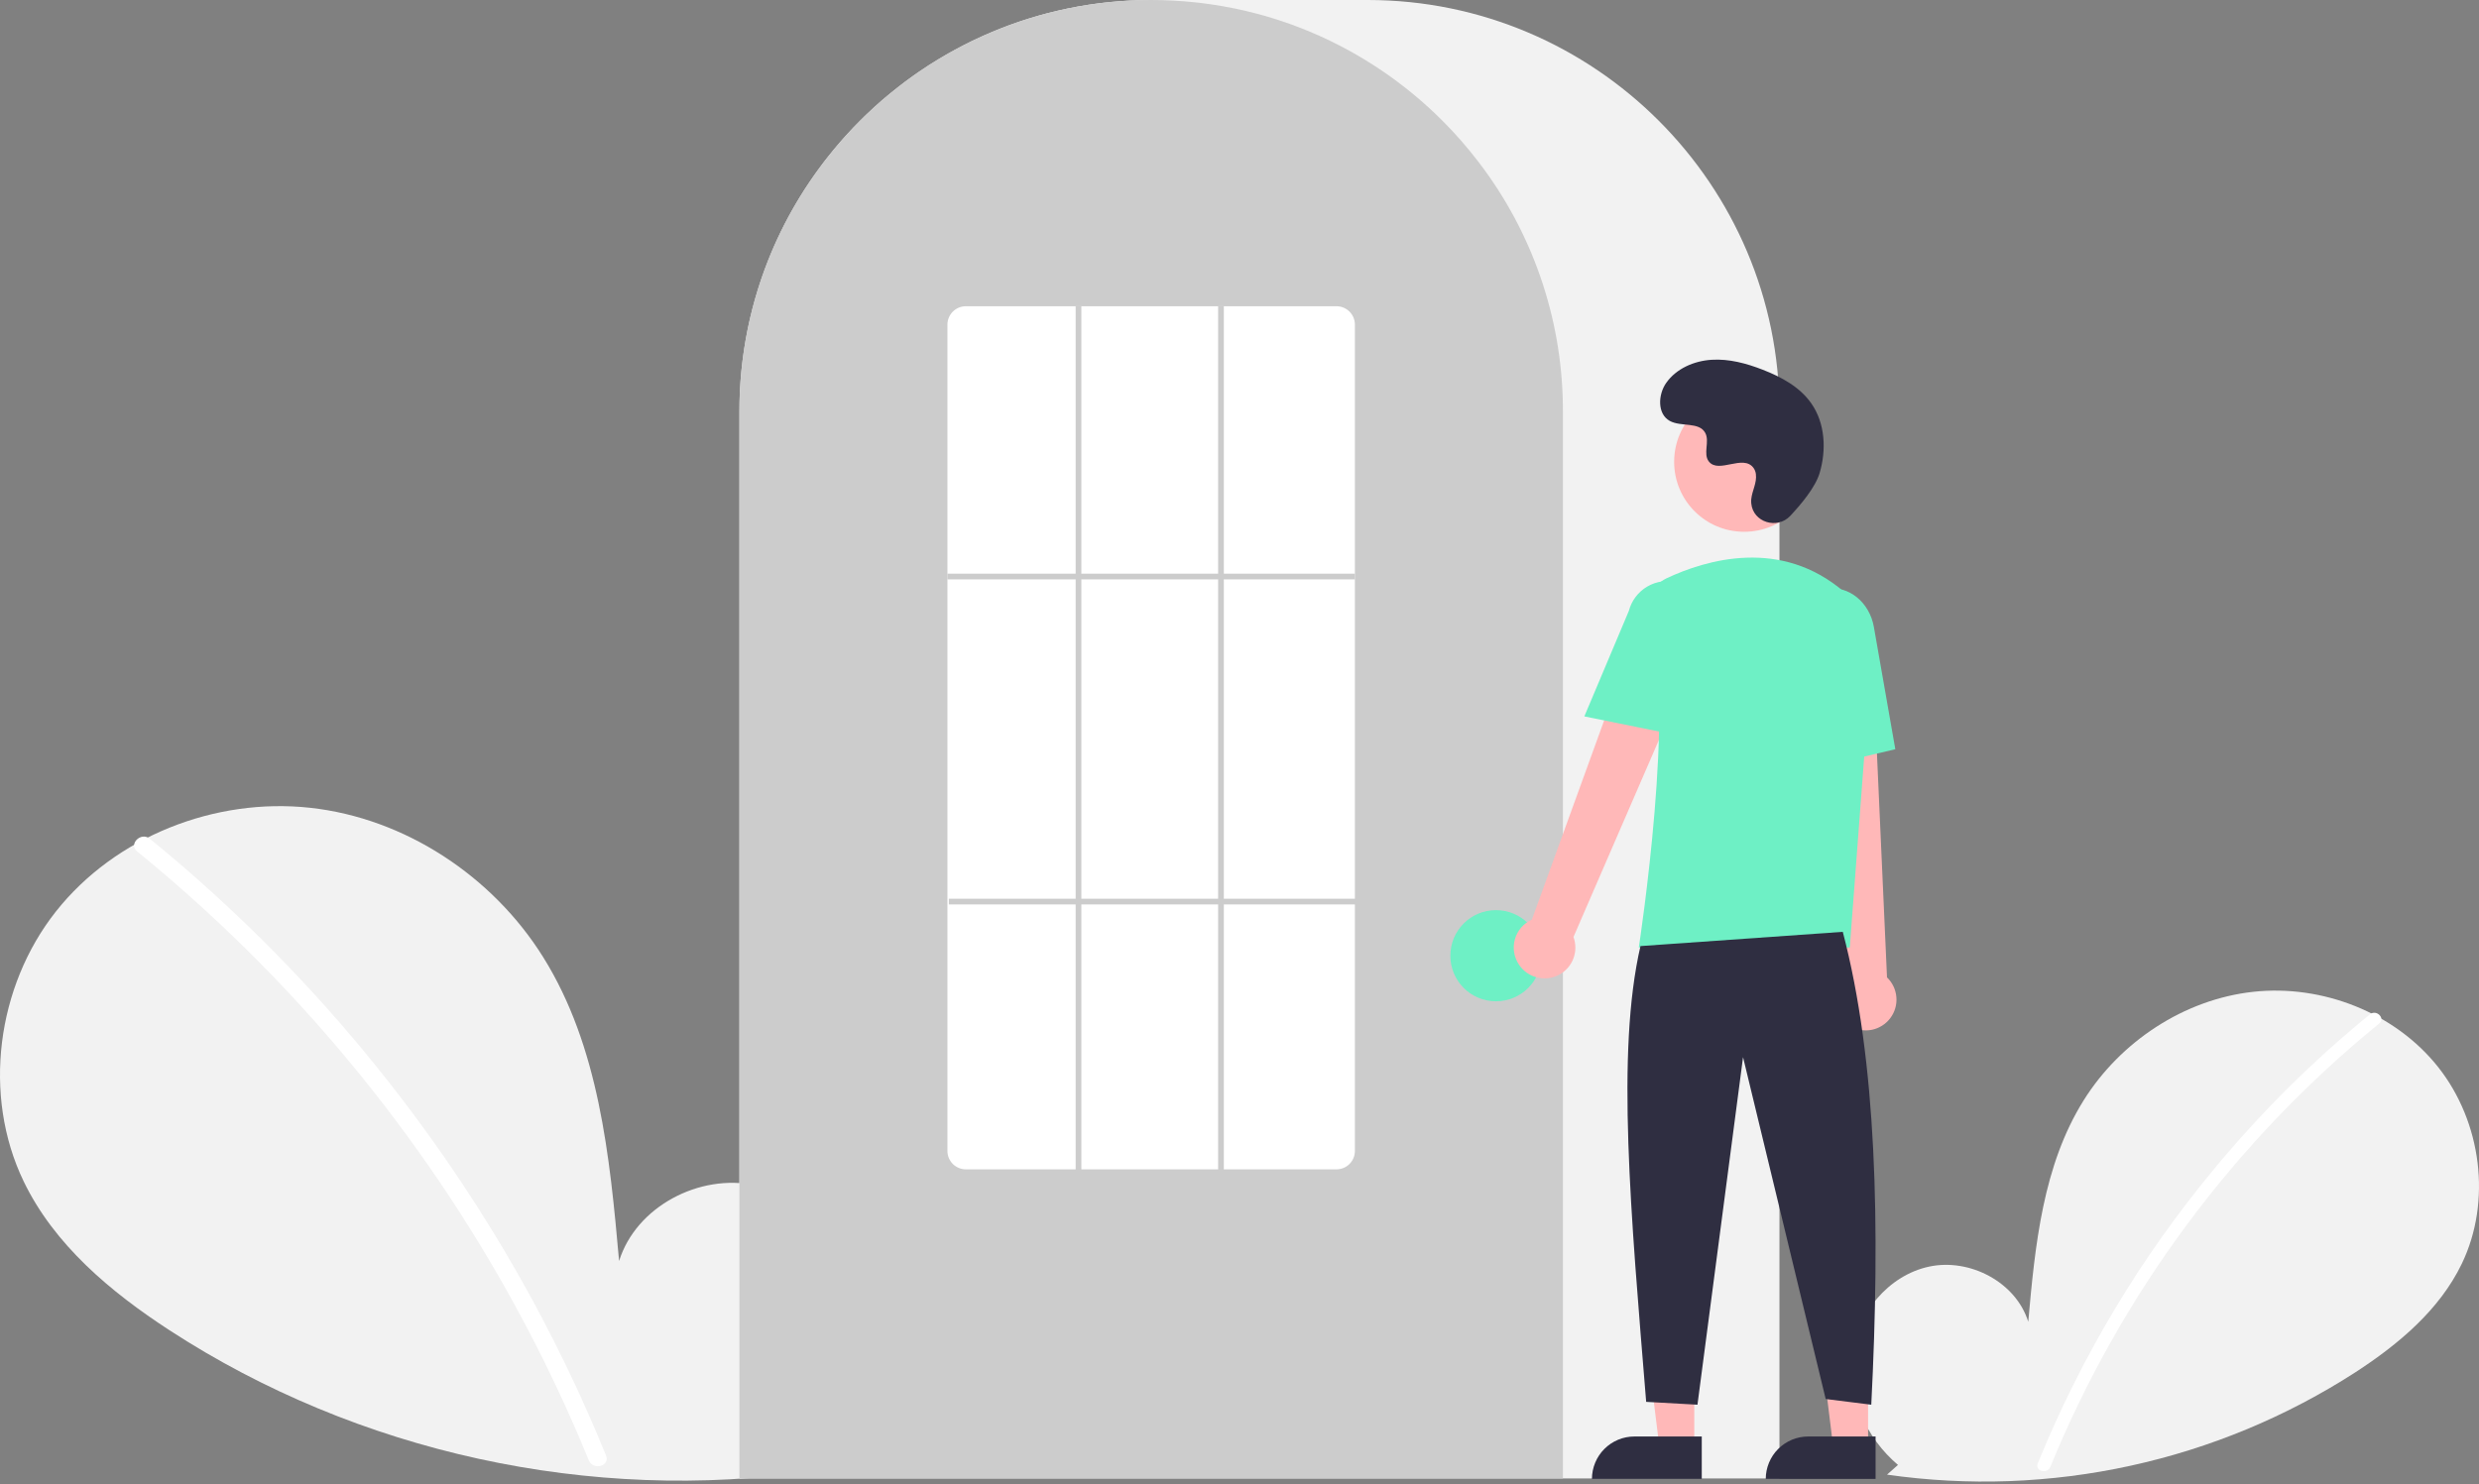 <svg xmlns="http://www.w3.org/2000/svg" viewBox="0 0 870 521" width="870" height="521">
	<rect x="0" y="0" width="870" height="521" fill="#808080" stroke="none"/>
	<style>
		tspan { white-space:pre }
		.shp0 { fill: #f2f2f2 } 
		.shp1 { fill: #ffffff } 
		.shp2 { fill: #cccccc } 
		.shp3 { fill: #6ef0c5 } 
		.shp4 { fill: #ffb8b8 } 
		.shp5 { fill: #2f2e41 } 
	</style>
	<path id="Layer" class="shp0" d="M666.09 514.26C654.95 504.84 648.19 489.98 649.96 475.5C651.74 461.03 662.73 447.72 676.98 444.65C691.24 441.58 707.49 450.08 711.81 464.01C714.2 437.16 716.94 409.19 731.22 386.33C744.14 365.63 766.53 350.82 790.79 348.17C815.05 345.52 840.59 355.52 855.72 374.67C870.85 393.82 874.55 421.66 863.96 443.64C856.15 459.84 841.77 471.89 826.7 481.69C814.65 489.47 801.93 496.15 788.68 501.66C775.44 507.17 761.73 511.48 747.72 514.54C733.71 517.61 719.46 519.41 705.12 519.94C690.79 520.46 676.44 519.7 662.25 517.67L666.09 514.26Z" />
	<path id="Layer" class="shp1" d="M831.73 356.08C826.73 360.15 821.83 364.35 817.03 368.66C812.24 372.98 807.55 377.41 802.97 381.95C798.4 386.5 793.93 391.15 789.59 395.92C785.24 400.68 781.01 405.55 776.9 410.52C770.48 418.27 764.36 426.26 758.54 434.47C752.73 442.68 747.24 451.12 742.07 459.75C736.9 468.39 732.07 477.21 727.58 486.22C723.09 495.22 718.94 504.39 715.15 513.72C714.04 516.44 718.46 517.63 719.56 514.93C725.75 499.83 732.86 485.13 740.88 470.91C748.89 456.7 757.79 443 767.51 429.89C777.23 416.78 787.76 404.29 799.03 392.49C810.31 380.7 822.31 369.62 834.96 359.31C837.25 357.45 833.99 354.23 831.73 356.08Z" />
	<path id="Layer" class="shp0" d="M280.07 511.7C295.37 498.77 304.66 478.35 302.22 458.47C299.78 438.59 284.69 420.32 265.11 416.09C245.53 411.87 223.21 423.56 217.27 442.68C213.99 405.81 210.22 367.39 190.62 335.99C172.87 307.56 142.12 287.21 108.8 283.57C75.48 279.93 40.4 293.68 19.62 319.98C-1.17 346.28 -6.25 384.51 8.3 414.71C19.02 436.95 38.78 453.51 59.47 466.97C125.5 509.94 207.41 527.86 285.35 516.39" />
	<path id="Layer" class="shp1" d="M52.57 294.44C59.44 300.04 66.16 305.8 72.75 311.72C79.33 317.65 85.77 323.74 92.06 329.98C98.34 336.22 104.48 342.61 110.45 349.16C116.42 355.7 122.23 362.39 127.87 369.22C133.51 376.04 138.99 383 144.3 390.09C149.6 397.17 154.74 404.39 159.69 411.72C164.65 419.06 169.43 426.52 174.03 434.08C178.62 441.65 183.03 449.33 187.26 457.11C189.62 461.48 191.92 465.88 194.16 470.31C196.4 474.74 198.59 479.2 200.71 483.69C202.83 488.17 204.89 492.69 206.88 497.24C208.88 501.78 210.81 506.36 212.69 510.96C214.21 514.7 208.14 516.33 206.63 512.63C203.31 504.52 199.8 496.5 196.09 488.57C192.39 480.64 188.49 472.8 184.39 465.06C180.3 457.32 176.02 449.68 171.56 442.15C167.09 434.62 162.45 427.2 157.62 419.9C152.81 412.62 147.83 405.46 142.68 398.43C137.53 391.39 132.21 384.48 126.72 377.71C121.24 370.93 115.59 364.29 109.78 357.78C103.97 351.28 98.01 344.92 91.89 338.7C88.43 335.19 84.92 331.72 81.36 328.3C77.81 324.88 74.2 321.51 70.55 318.19C66.9 314.87 63.21 311.6 59.47 308.38C55.73 305.17 51.95 302 48.12 298.89C44.99 296.33 49.46 291.91 52.57 294.44L52.57 294.44Z" />
	<path id="Layer" class="shp0" d="M624.5 519L259.5 519L259.5 144.5C259.5 64.82 324.32 0 404 0L480 0C559.68 0 624.5 64.82 624.5 144.5L624.5 519Z" />
	<path id="Layer" class="shp2" d="M548.5 519L259.5 519L259.5 144.5C259.48 136.93 260.06 129.36 261.24 121.88C262.41 114.4 264.18 107.03 266.52 99.82C268.85 92.62 271.76 85.62 275.21 78.87C278.65 72.13 282.63 65.67 287.1 59.56C287.76 58.65 288.42 57.76 289.1 56.87C291.28 54.02 293.56 51.25 295.94 48.57C298.32 45.89 300.8 43.3 303.37 40.8C305.94 38.31 308.61 35.9 311.36 33.61C314.11 31.31 316.94 29.11 319.86 27.02C320.52 26.54 321.18 26.07 321.85 25.6C324.29 23.91 326.78 22.3 329.32 20.76C331.86 19.23 334.45 17.77 337.08 16.4C339.71 15.02 342.38 13.73 345.09 12.52C347.8 11.31 350.55 10.18 353.32 9.14C353.99 8.89 354.66 8.64 355.33 8.4C357.85 7.5 360.38 6.68 362.94 5.92C365.5 5.16 368.08 4.48 370.68 3.87C373.28 3.25 375.89 2.71 378.52 2.25C381.15 1.78 383.79 1.38 386.44 1.06C387.1 0.97 387.77 0.9 388.45 0.83C391.03 0.56 393.62 0.35 396.21 0.21C398.81 0.07 401.4 0 404 0C406.6 0 409.19 0.07 411.79 0.21C414.38 0.35 416.97 0.56 419.55 0.83C420.23 0.9 420.9 0.97 421.57 1.06C424.22 1.39 426.86 1.78 429.48 2.25C432.11 2.71 434.72 3.25 437.32 3.87C439.92 4.48 442.5 5.16 445.06 5.92C447.62 6.68 450.15 7.5 452.67 8.4C453.34 8.64 454.01 8.89 454.68 9.14C457.42 10.17 460.13 11.28 462.81 12.47C465.49 13.67 468.13 14.94 470.73 16.3C473.33 17.65 475.88 19.09 478.39 20.6C480.9 22.11 483.37 23.7 485.78 25.36C486.46 25.82 487.13 26.29 487.79 26.76C489.43 27.93 491.04 29.13 492.62 30.37C494.21 31.6 495.77 32.87 497.3 34.16C498.84 35.46 500.34 36.79 501.82 38.15C503.3 39.51 504.75 40.91 506.17 42.33C507.31 43.47 508.43 44.63 509.54 45.8C510.64 46.98 511.72 48.18 512.78 49.39C513.84 50.6 514.88 51.83 515.9 53.08C516.92 54.33 517.92 55.6 518.9 56.88C519.58 57.76 520.24 58.65 520.9 59.55C525.37 65.67 529.35 72.13 532.79 78.87C536.24 85.62 539.14 92.62 541.48 99.82C543.82 107.03 545.59 114.4 546.76 121.88C547.94 129.36 548.52 136.93 548.5 144.5L548.5 519Z" />
	<path id="Layer" class="shp3" d="M525 351.5C516.15 351.5 509 344.35 509 335.5C509 326.65 516.15 319.5 525 319.5C533.85 319.5 541 326.65 541 335.5C541 344.35 533.85 351.5 525 351.5Z" />
	<path id="Layer" class="shp4" d="M594.6 507.78L582.34 507.78L576.51 460.5L594.6 460.5L594.6 507.78L594.6 507.78Z" />
	<path id="Layer" class="shp5" d="M573.58 504.28L597.23 504.28L597.23 519.17L558.69 519.17L558.69 519.17C558.69 517.21 559.08 515.28 559.83 513.47C560.58 511.66 561.67 510.02 563.06 508.64C564.44 507.26 566.08 506.16 567.88 505.41C569.69 504.66 571.63 504.28 573.58 504.28L573.58 504.28Z" />
	<path id="Layer" class="shp4" d="M655.6 507.78L643.34 507.78L637.51 460.5L655.6 460.5L655.6 507.78L655.6 507.78Z" />
	<path id="Layer" class="shp5" d="M634.58 504.28L658.23 504.28L658.23 519.17L619.69 519.17L619.69 519.17C619.69 517.21 620.08 515.28 620.83 513.47C621.58 511.66 622.67 510.02 624.06 508.64C625.44 507.26 627.08 506.16 628.88 505.41C630.69 504.66 632.63 504.28 634.58 504.28L634.58 504.28Z" />
	<path id="Layer" class="shp4" d="M533.1 338.67C532.22 337.37 531.63 335.89 531.38 334.34C531.13 332.79 531.22 331.21 531.65 329.7C532.08 328.18 532.84 326.79 533.87 325.6C534.9 324.41 536.17 323.47 537.61 322.83L579.28 207.96L599.79 219.15L552.21 328.92C553.12 331.4 553.1 334.13 552.13 336.6C551.17 339.06 549.34 341.08 546.98 342.28C544.63 343.48 541.91 343.78 539.35 343.11C536.79 342.45 534.57 340.87 533.1 338.67L533.1 338.67Z" />
	<path id="Layer" class="shp4" d="M649.34 360.25C647.97 359.47 646.8 358.4 645.9 357.12C644.99 355.83 644.38 354.37 644.1 352.82C643.83 351.27 643.89 349.69 644.3 348.17C644.7 346.65 645.44 345.24 646.44 344.04L633.53 222.53L656.87 223.59L662.24 343.11C664.15 344.94 665.32 347.41 665.53 350.04C665.75 352.68 664.99 355.3 663.4 357.41C661.81 359.53 659.5 360.98 656.91 361.51C654.32 362.03 651.62 361.58 649.34 360.25L649.34 360.25Z" />
	<path id="Layer" class="shp4" d="M612.11 186.68C598.52 186.68 587.54 175.7 587.54 162.12C587.54 148.54 598.52 137.56 612.11 137.56C625.69 137.56 636.67 148.54 636.67 162.12C636.67 175.7 625.69 186.68 612.11 186.68Z" />
	<path id="Layer" class="shp3" d="M649.18 332.62L575.13 332.62L575.22 332.04C575.35 331.18 588.42 245.6 578.78 217.61C578.3 216.24 578.08 214.8 578.12 213.36C578.16 211.91 578.47 210.49 579.02 209.15C579.58 207.82 580.37 206.59 581.37 205.55C582.37 204.5 583.55 203.64 584.85 203.02L584.85 203.02C598.62 196.54 625.06 188.55 647.37 207.93C649.01 209.38 650.47 211.01 651.73 212.79C652.99 214.57 654.04 216.49 654.86 218.51C655.68 220.54 656.26 222.65 656.59 224.81C656.92 226.96 657.01 229.15 656.83 231.33L649.18 332.62Z" />
	<path id="Layer" class="shp3" d="M589.35 258.25L556.02 251.49L571.64 214.46C572.58 210.87 574.9 207.8 578.09 205.92C581.29 204.04 585.1 203.51 588.69 204.44C592.28 205.36 595.35 207.67 597.24 210.87C599.12 214.06 599.67 217.86 598.75 221.46L589.35 258.25Z" />
	<path id="Layer" class="shp3" d="M632.05 270.81L630.05 224.87C628.53 216.23 633.47 208.07 641.07 206.73C648.68 205.4 656.11 211.39 657.63 220.09L665.16 263.02L632.05 270.81Z" />
	<path id="Layer" class="shp5" d="M646.72 327.12C658.63 372.5 659.93 430.19 656.72 493.12L640.72 491.12L611.72 371.12L595.72 493.12L577.72 492.12C572.34 426.09 567.1 369.4 575.72 332.12L646.72 327.12Z" />
	<path id="Layer" class="shp5" d="M628.29 181.1C623.71 185.98 615.2 183.36 614.6 176.7C614.59 176.57 614.58 176.44 614.58 176.31C614.57 176.18 614.57 176.05 614.57 175.92C614.57 175.79 614.57 175.66 614.58 175.53C614.59 175.4 614.6 175.27 614.61 175.14C614.92 172.19 616.63 169.51 616.22 166.39C616.19 166.19 616.16 166 616.11 165.81C616.06 165.63 616 165.44 615.93 165.26C615.86 165.08 615.78 164.9 615.69 164.73C615.59 164.56 615.49 164.4 615.38 164.24C611.73 159.35 603.15 166.43 599.71 162C597.6 159.29 600.08 155.01 598.46 151.98C596.32 147.98 589.98 149.95 586 147.76C581.58 145.32 581.85 138.53 584.76 134.4C588.31 129.37 594.53 126.69 600.68 126.3C606.83 125.91 612.93 127.57 618.67 129.81C625.19 132.35 631.66 135.86 635.67 141.6C640.55 148.57 641.02 157.95 638.58 166.1C637.1 171.06 632.03 177.12 628.29 181.1Z" />
	<path id="Layer" class="shp1" d="M469 410.5L339 410.5C338.15 410.5 337.31 410.34 336.53 410.02C335.74 409.7 335.03 409.23 334.42 408.64C333.82 408.04 333.34 407.33 333.01 406.55C332.68 405.77 332.51 404.93 332.5 404.08L332.5 113.92C332.51 113.07 332.68 112.23 333.01 111.45C333.34 110.67 333.82 109.96 334.42 109.36C335.03 108.77 335.74 108.3 336.53 107.98C337.31 107.66 338.15 107.5 339 107.5L469 107.5C469.85 107.5 470.69 107.66 471.47 107.98C472.26 108.3 472.97 108.77 473.58 109.36C474.18 109.96 474.66 110.67 474.99 111.45C475.32 112.23 475.49 113.07 475.5 113.92L475.5 404.08C475.49 404.93 475.32 405.77 474.99 406.55C474.66 407.33 474.18 408.04 473.58 408.64C472.97 409.23 472.26 409.7 471.47 410.02C470.69 410.34 469.85 410.5 469 410.5L469 410.5Z" />
	<path id="Layer" class="shp2" d="M332.5 201.39L475.5 201.39L475.5 203.39L332.5 203.39L332.5 201.39Z" />
	<path id="Layer" class="shp2" d="M333 315.5L476 315.5L476 317.5L333 317.5L333 315.5Z" />
	<path id="Layer" class="shp2" d="M377.5 107.5L379.5 107.5L379.5 411.5L377.5 411.5L377.5 107.5Z" />
	<path id="Layer" class="shp2" d="M427.5 107.5L429.5 107.5L429.5 411.5L427.5 411.5L427.5 107.5Z" />
</svg>
